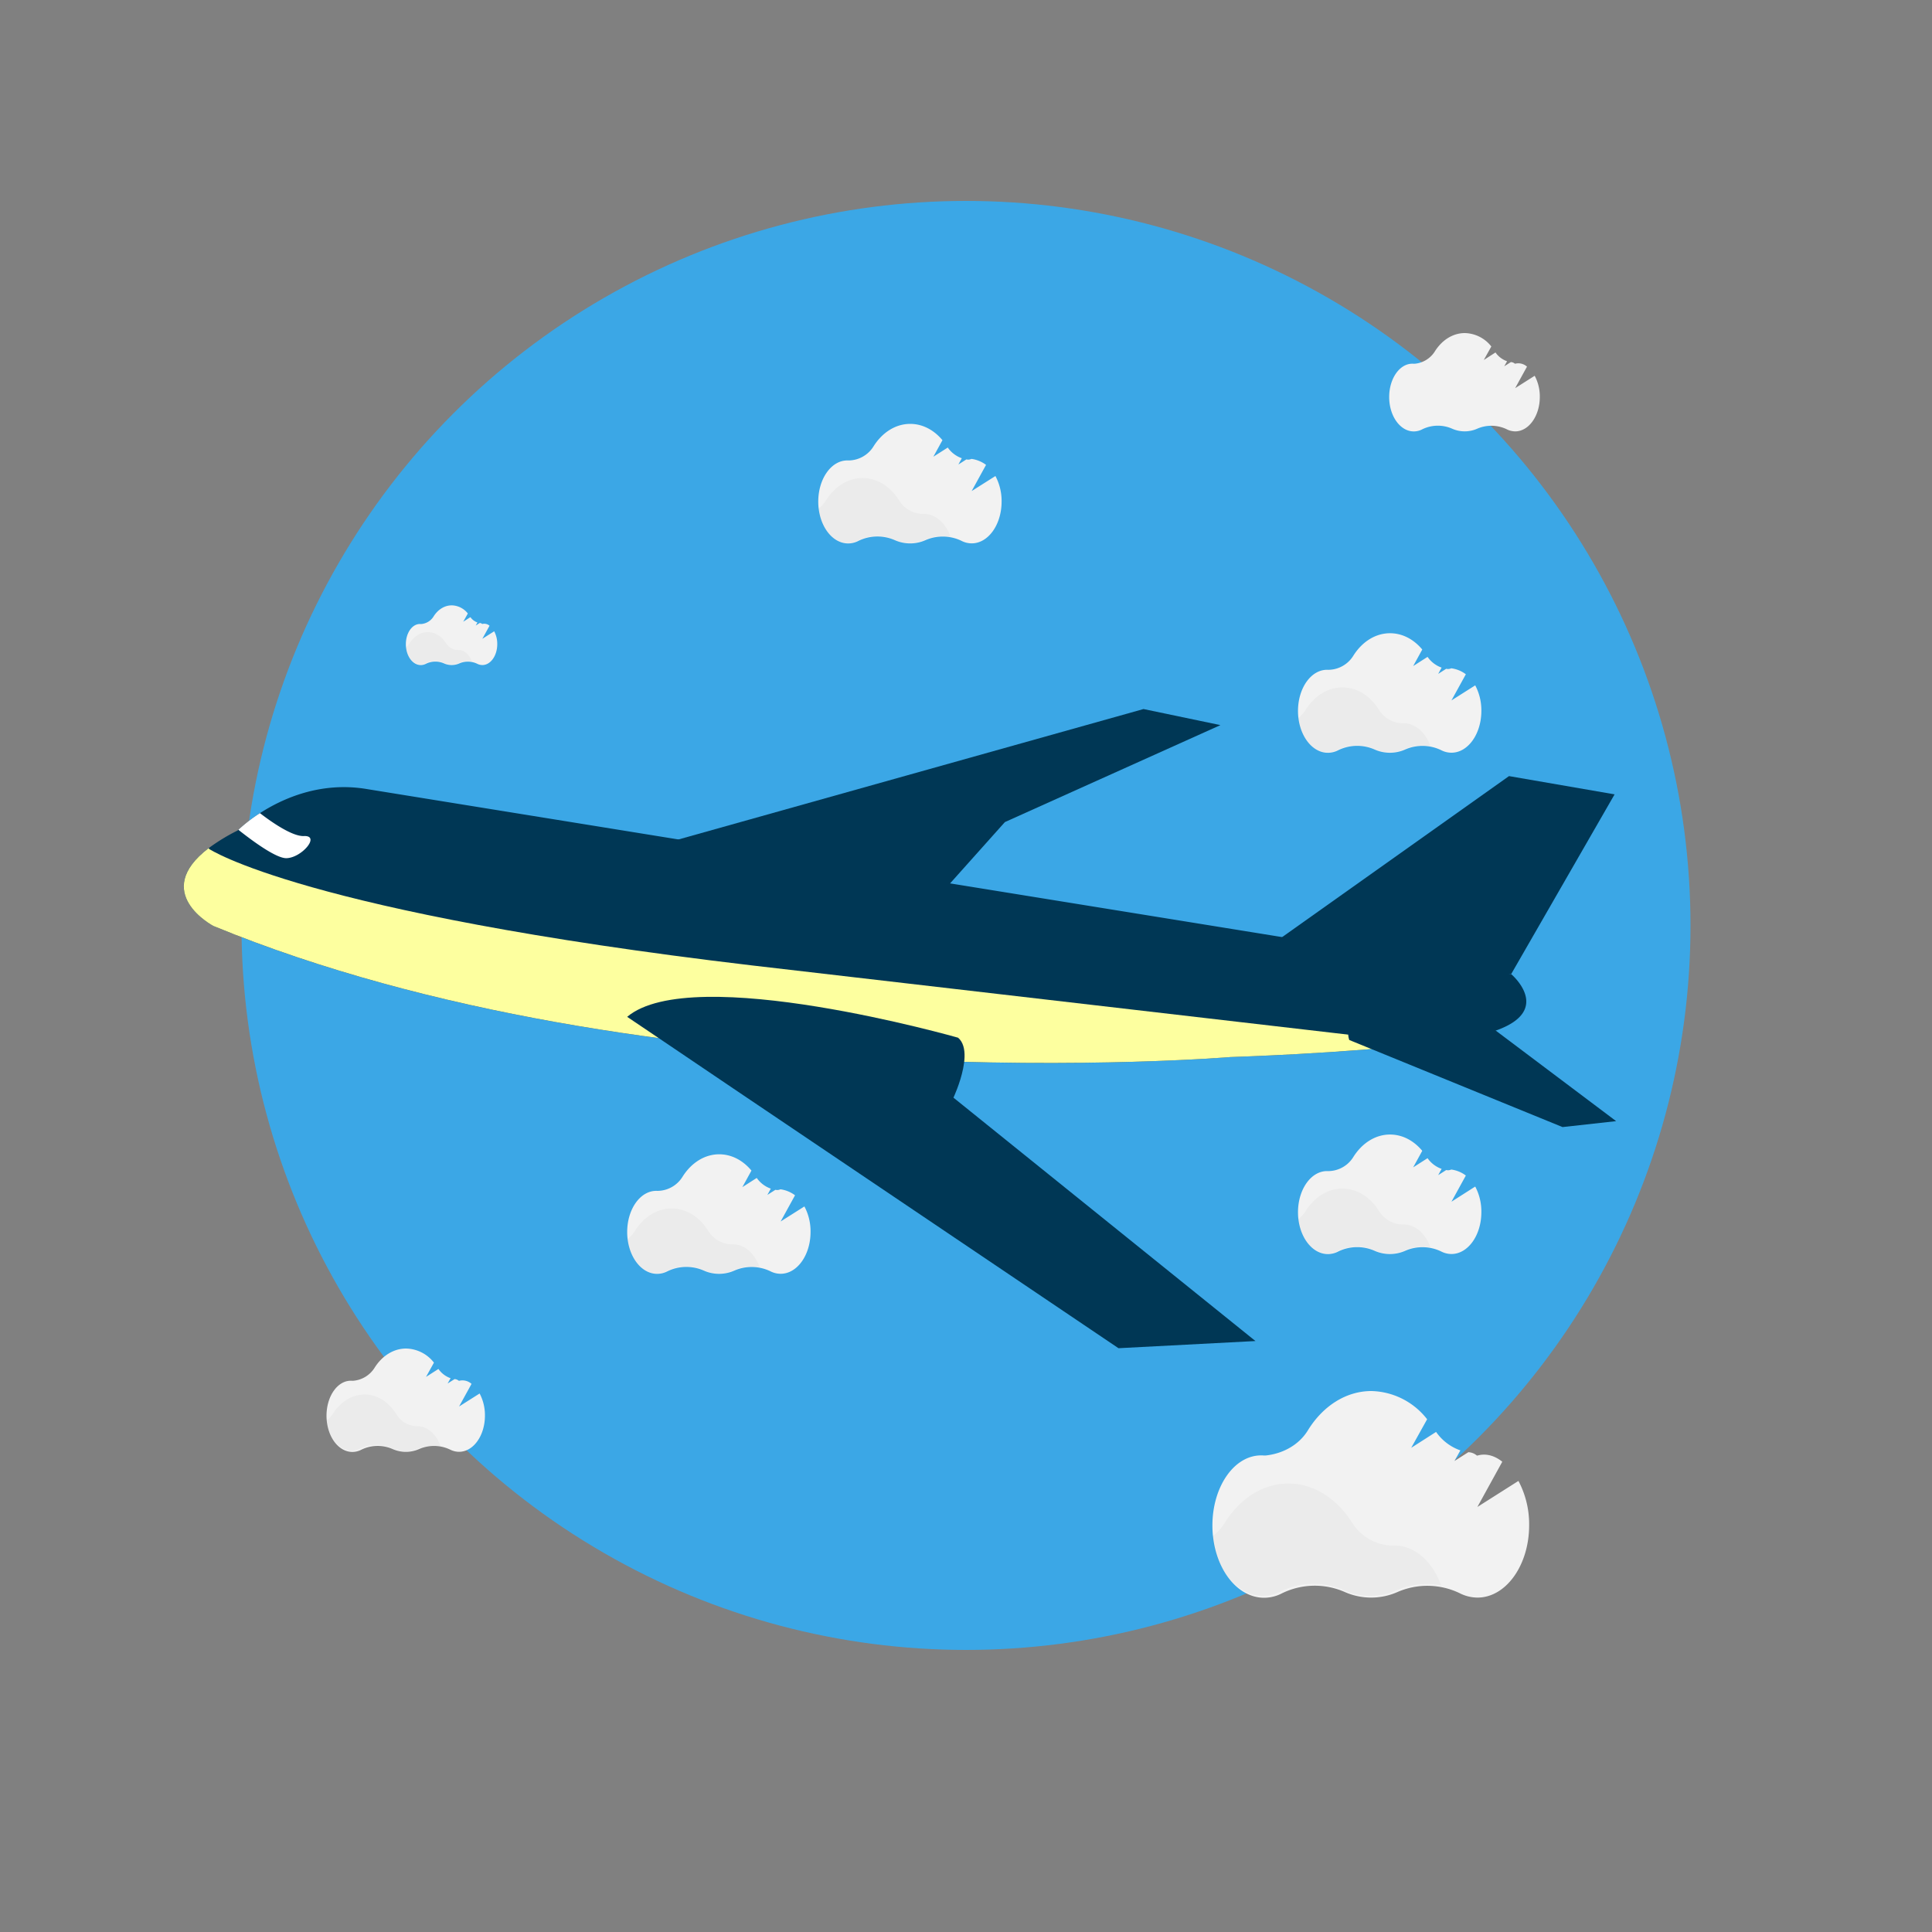 <svg id="Layer_1" data-name="Layer 1" xmlns="http://www.w3.org/2000/svg" viewBox="0 0 1000 1000"><rect x="0" y="0" width="1000" height="1000" fill="#808080" stroke="none"/><defs><style>.cls-1{fill:#3ba7e6;}.cls-2{fill:#003755;}.cls-3{fill:#fdff9f;}.cls-4{fill:#fff;}.cls-5{fill:#f2f2f2;}.cls-6{opacity:0.03;isolation:isolate;}</style></defs><title>safescore_header_image</title><circle class="cls-1" cx="500" cy="479" r="375"/><path class="cls-2" d="M775.06,533.12c-7.72,2.85-21.3,5.19-37,7.07-42.71,5.12-101.24,6.94-101.24,6.94s-300.87,25-526.37-67.85c0,0-32.8-17.19-2.37-40.34A100.45,100.45,0,0,1,123,429.86l.38-.37a78.9,78.9,0,0,1,11.17-8.61c11.68-7.55,31.41-16.51,55.42-12.45l592.25,95.79S803.81,522.5,775.06,533.12Z"/><path class="cls-2" d="M657.06,489.71l124-88,54.65,9.45-53.51,93S658.48,505.21,657.06,489.71Z"/><polygon class="cls-2" points="344.92 436.26 591.88 367 631.69 375.32 520.13 425.51 485.27 464.51 344.92 436.26"/><path class="cls-3" d="M738.06,540.19c-42.71,5.12-101.24,6.94-101.24,6.94s-300.87,25-526.37-67.85c0,0-32.8-17.19-2.37-40.34l.1.43s48.66,32.89,281.14,60.34Z"/><path class="cls-2" d="M698.36,538.29l110.41,45.08,27.74-3.07-66-49.64S690.59,513.61,698.36,538.29Z"/><path class="cls-4" d="M148.22,444.19c-5.27.09-17.34-8.75-24.84-14.7a78.9,78.9,0,0,1,11.17-8.61c6,4.64,16.82,12.16,22.8,11.86C166,432.39,156.15,444.05,148.22,444.19Z"/><path class="cls-2" d="M649.82,694.12l-70.89,3.71L379.62,563.44l-37-25-18-12.13c33.71-28.47,171.28,10.8,171.28,10.8,2.63,2.22,3.47,5.92,3.35,10-.23,7.64-3.82,16.61-5.21,19.83-.33.79-.53,1.21-.53,1.21Z"/><path class="cls-5" d="M416.36,624.45l-12.3,7.78,7.45-13.55a16.15,16.15,0,0,0-7.42-3.08h-.19a3.84,3.84,0,0,1-2.55.24l-4.16,2.64,1.78-3.24a14.89,14.89,0,0,1-7.28-5.54l-7.44,4.75,4.7-8.56c-4.35-5.23-10.22-8.43-16.68-8.43-7.75,0-14.64,4.6-19.09,11.78a15.38,15.38,0,0,1-12.66,7.15h-.41c-8.55-.34-15.48,9.34-15.48,21.3s6.93,21.65,15.48,21.65A11.64,11.64,0,0,0,345.5,658a22.37,22.37,0,0,1,18.73-.37,19.48,19.48,0,0,0,15.93,0,22.39,22.39,0,0,1,18.56.36,11.68,11.68,0,0,0,5.34,1.32c8.55,0,15.48-9.69,15.48-21.65A27.44,27.44,0,0,0,416.36,624.45Z"/><path class="cls-6" d="M393.23,656A22.94,22.94,0,0,0,380,657.4a19.46,19.46,0,0,1-15.92,0,22.3,22.3,0,0,0-18.73.37,11.71,11.71,0,0,1-5.4,1.35c-7.59,0-13.91-7.65-15.22-17.75a14.22,14.22,0,0,0,3.79-4.09c4.46-7.17,11.35-11.77,19.1-11.77s14.56,4.51,19,11.62a14.62,14.62,0,0,0,12.61,6.94h.2C385.44,644.05,390.68,648.89,393.23,656Z"/><path class="cls-5" d="M763.57,614.16,751.27,622l7.45-13.55a16,16,0,0,0-7.42-3.08h-.19a3.91,3.91,0,0,1-2.55.24l-4.16,2.64,1.78-3.24a14.89,14.89,0,0,1-7.28-5.54l-7.44,4.75,4.7-8.56c-4.35-5.23-10.22-8.43-16.68-8.43-7.74,0-14.64,4.6-19.09,11.78a15.38,15.38,0,0,1-12.66,7.15h-.41c-8.55-.35-15.48,9.34-15.48,21.3s6.93,21.65,15.48,21.65a11.64,11.64,0,0,0,5.39-1.35,22.33,22.33,0,0,1,18.73-.37,19.56,19.56,0,0,0,15.93,0,22.32,22.32,0,0,1,18.56.36,11.68,11.68,0,0,0,5.34,1.32c8.55,0,15.48-9.69,15.48-21.65A27.5,27.5,0,0,0,763.57,614.16Z"/><path class="cls-6" d="M740.44,645.68a23,23,0,0,0-13.27,1.44,19.46,19.46,0,0,1-15.92,0,22.3,22.3,0,0,0-18.73.37,11.71,11.71,0,0,1-5.4,1.35c-7.59,0-13.91-7.66-15.22-17.75a14.22,14.22,0,0,0,3.79-4.09c4.46-7.17,11.35-11.77,19.1-11.77s14.56,4.5,19,11.62a14.64,14.64,0,0,0,12.65,6.94h.2C732.66,633.77,737.89,638.61,740.44,645.68Z"/><path class="cls-5" d="M763.57,354.74l-12.3,7.79L758.72,349a16,16,0,0,0-7.42-3.08h-.19a3.84,3.84,0,0,1-2.55.24l-4.16,2.64,1.78-3.24A14.89,14.89,0,0,1,738.9,340l-7.44,4.75,4.7-8.56c-4.35-5.23-10.22-8.43-16.68-8.43-7.74,0-14.64,4.6-19.09,11.78a15.38,15.38,0,0,1-12.66,7.15h-.41c-8.55-.35-15.48,9.34-15.48,21.3s6.93,21.65,15.48,21.65a11.64,11.64,0,0,0,5.39-1.35,22.37,22.37,0,0,1,18.73-.37,19.52,19.52,0,0,0,15.93,0,22.32,22.32,0,0,1,18.56.36,11.68,11.68,0,0,0,5.34,1.32c8.55,0,15.48-9.69,15.48-21.65A27.43,27.43,0,0,0,763.57,354.74Z"/><path class="cls-6" d="M740.44,386.26a23,23,0,0,0-13.27,1.44,19.46,19.46,0,0,1-15.92,0,22.3,22.3,0,0,0-18.73.37,11.71,11.71,0,0,1-5.4,1.35c-7.59,0-13.91-7.66-15.22-17.75a14.22,14.22,0,0,0,3.79-4.09c4.46-7.17,11.35-11.77,19.1-11.77s14.56,4.5,19,11.62a14.64,14.64,0,0,0,12.65,6.94h.2C732.66,374.35,737.89,379.19,740.44,386.26Z"/><path class="cls-5" d="M255.79,326.75l-6.13,3.89,3.72-6.76a4.07,4.07,0,0,0-3.7-.92h-.1a2.07,2.07,0,0,0-1.27-.5l-2.07,1.31.88-1.58a7.43,7.43,0,0,1-3.63-2.76l-3.71,2.37,2.37-4.26a10.85,10.85,0,0,0-8.32-4.21c-3.86,0-7.3,2.3-9.49,5.88A8.34,8.34,0,0,1,218,323h-.21c-4.26-.36-7.72,4.48-7.72,10.45s3.46,10.79,7.72,10.79a5.73,5.73,0,0,0,2.69-.67,11.11,11.11,0,0,1,9.35-.18,9.73,9.73,0,0,0,7.91,0,11.13,11.13,0,0,1,9.26.18,6,6,0,0,0,2.66.66c4.26,0,7.72-4.84,7.72-10.8A13.86,13.86,0,0,0,255.79,326.75Z"/><path class="cls-6" d="M244.25,342.35a11.47,11.47,0,0,0-6.62.72,9.8,9.8,0,0,1-3.95.84,9.69,9.69,0,0,1-4-.86,11.15,11.15,0,0,0-9.35.19,5.66,5.66,0,0,1-2.68.67c-3.79,0-6.94-3.82-7.6-8.85a7.39,7.39,0,0,0,1.9-2c2.21-3.58,5.65-5.88,9.49-5.88s7.26,2.27,9.49,5.81a7.27,7.27,0,0,0,6.33,3.45h.1C240.34,336.4,243,338.83,244.25,342.35Z"/><path class="cls-5" d="M785.94,766.52,764.69,780l12.89-23.41c-3.64-2.93-8.16-4.55-12.83-3.2h-.33a7.16,7.16,0,0,0-4.41-1.73l-7.19,4.55,3.07-5.49a25.64,25.64,0,0,1-12.58-9.56l-12.86,8.22,8.23-14.78A37.61,37.61,0,0,0,709.84,720c-13.38,0-25.31,8-32.9,20.37-4.66,7.59-13,12.08-21.93,13h-.72c-14.77-1.24-26.75,15.54-26.75,36.21s12,37.42,26.75,37.42a20,20,0,0,0,9.32-2.33A38.57,38.57,0,0,1,696,824a33.73,33.73,0,0,0,27.41,0,38.63,38.63,0,0,1,32.11.63,20.46,20.46,0,0,0,9.21,2.28c14.77,0,26.75-16.76,26.75-37.43A47.75,47.75,0,0,0,785.94,766.52Z"/><path class="cls-6" d="M745.94,820.59a39.35,39.35,0,0,0-23,2.5,33.74,33.74,0,0,1-27.55-.08,38.66,38.66,0,0,0-32.4.65,19.93,19.93,0,0,1-9.29,2.33c-13.14,0-24.08-13.24-26.35-30.67a25.68,25.68,0,0,0,6.58-7.08c7.68-12.42,19.6-20.37,32.9-20.37S692,775.74,699.77,788a25.3,25.3,0,0,0,21.94,12h.35C732.4,800,741.53,808.37,745.94,820.59Z"/><path class="cls-5" d="M248.25,721.27,237.62,728l6.45-11.71a7.07,7.07,0,0,0-6.42-1.6h-.16a3.65,3.65,0,0,0-2.21-.87l-3.59,2.28,1.53-2.74a12.79,12.79,0,0,1-6.29-4.79l-6.43,4.12,4.11-7.39a18.75,18.75,0,0,0-14.42-7.3c-6.7,0-12.66,4-16.46,10.19a14.45,14.45,0,0,1-11,6.5h-.36C175,714.07,169,722.46,169,732.8s6,18.72,13.38,18.72a10,10,0,0,0,4.67-1.16,19.27,19.27,0,0,1,16.2-.32A16.9,16.9,0,0,0,217,750a19.27,19.27,0,0,1,16,.32,10.29,10.29,0,0,0,4.61,1.13c7.39,0,13.39-8.37,13.39-18.71A23.91,23.91,0,0,0,248.25,721.27Z"/><path class="cls-6" d="M228.09,748.7a19.65,19.65,0,0,0-11.49,1.1,17,17,0,0,1-6.88,1.36,16.78,16.78,0,0,1-6.9-1.58,19.35,19.35,0,0,0-16.22.12,9.93,9.93,0,0,1-4.66,1.1c-6.57-.08-11.95-6.78-13-15.51a12.79,12.79,0,0,0,3.34-3.5c3.92-6.16,9.94-10.06,16.59-10s12.53,4.1,16.32,10.28a12.64,12.64,0,0,0,10.89,6.13h.18C221.45,738.3,226,742.56,228.09,748.7Z"/><path class="cls-5" d="M515.23,246.39l-12.3,7.78,7.45-13.55a16.26,16.26,0,0,0-7.42-3.08h-.2a3.78,3.78,0,0,1-2.55.24l-4.16,2.65,1.78-3.25a14.84,14.84,0,0,1-7.27-5.53l-7.45,4.74,4.7-8.56c-4.35-5.22-10.22-8.43-16.68-8.43-7.74,0-14.64,4.61-19.09,11.79a15.37,15.37,0,0,1-12.66,7.14H439c-8.55-.34-15.47,9.35-15.47,21.31s6.92,21.64,15.47,21.64a11.52,11.52,0,0,0,5.39-1.35,22.36,22.36,0,0,1,18.74-.36,19.56,19.56,0,0,0,15.93,0,22.36,22.36,0,0,1,18.56.35,11.56,11.56,0,0,0,5.34,1.32c8.55,0,15.47-9.68,15.47-21.64A27.51,27.51,0,0,0,515.23,246.39Z"/><path class="cls-6" d="M492.09,277.91a22.92,22.92,0,0,0-13.26,1.44,19.46,19.46,0,0,1-15.92,0,22.32,22.32,0,0,0-18.74.36,11.52,11.52,0,0,1-5.39,1.35c-7.6,0-13.92-7.65-15.23-17.74a14.66,14.66,0,0,0,3.8-4.09c4.45-7.18,11.35-11.78,19.09-11.78s14.57,4.51,19,11.63A14.63,14.63,0,0,0,478.11,266h.2C484.31,266,489.54,270.84,492.09,277.91Z"/><path class="cls-5" d="M794.35,194.5l-10.11,6.41,6.13-11.14a6.7,6.7,0,0,0-6.1-1.52h-.16a3.4,3.4,0,0,0-2.1-.83l-3.41,2.17,1.46-2.61a12.2,12.2,0,0,1-6-4.55L768,186.34l3.91-7a17.91,17.91,0,0,0-13.72-6.94c-6.36,0-12,3.78-15.65,9.69a13.76,13.76,0,0,1-10.43,6.19h-.34c-7-.59-12.73,7.39-12.73,17.22s5.7,17.8,12.73,17.8a9.39,9.39,0,0,0,4.43-1.11,18.35,18.35,0,0,1,15.42-.3,16,16,0,0,0,13,0,18.38,18.38,0,0,1,15.27.3,9.79,9.79,0,0,0,4.38,1.09c7,0,12.73-8,12.73-17.81A22.68,22.68,0,0,0,794.35,194.5Z"/></svg>